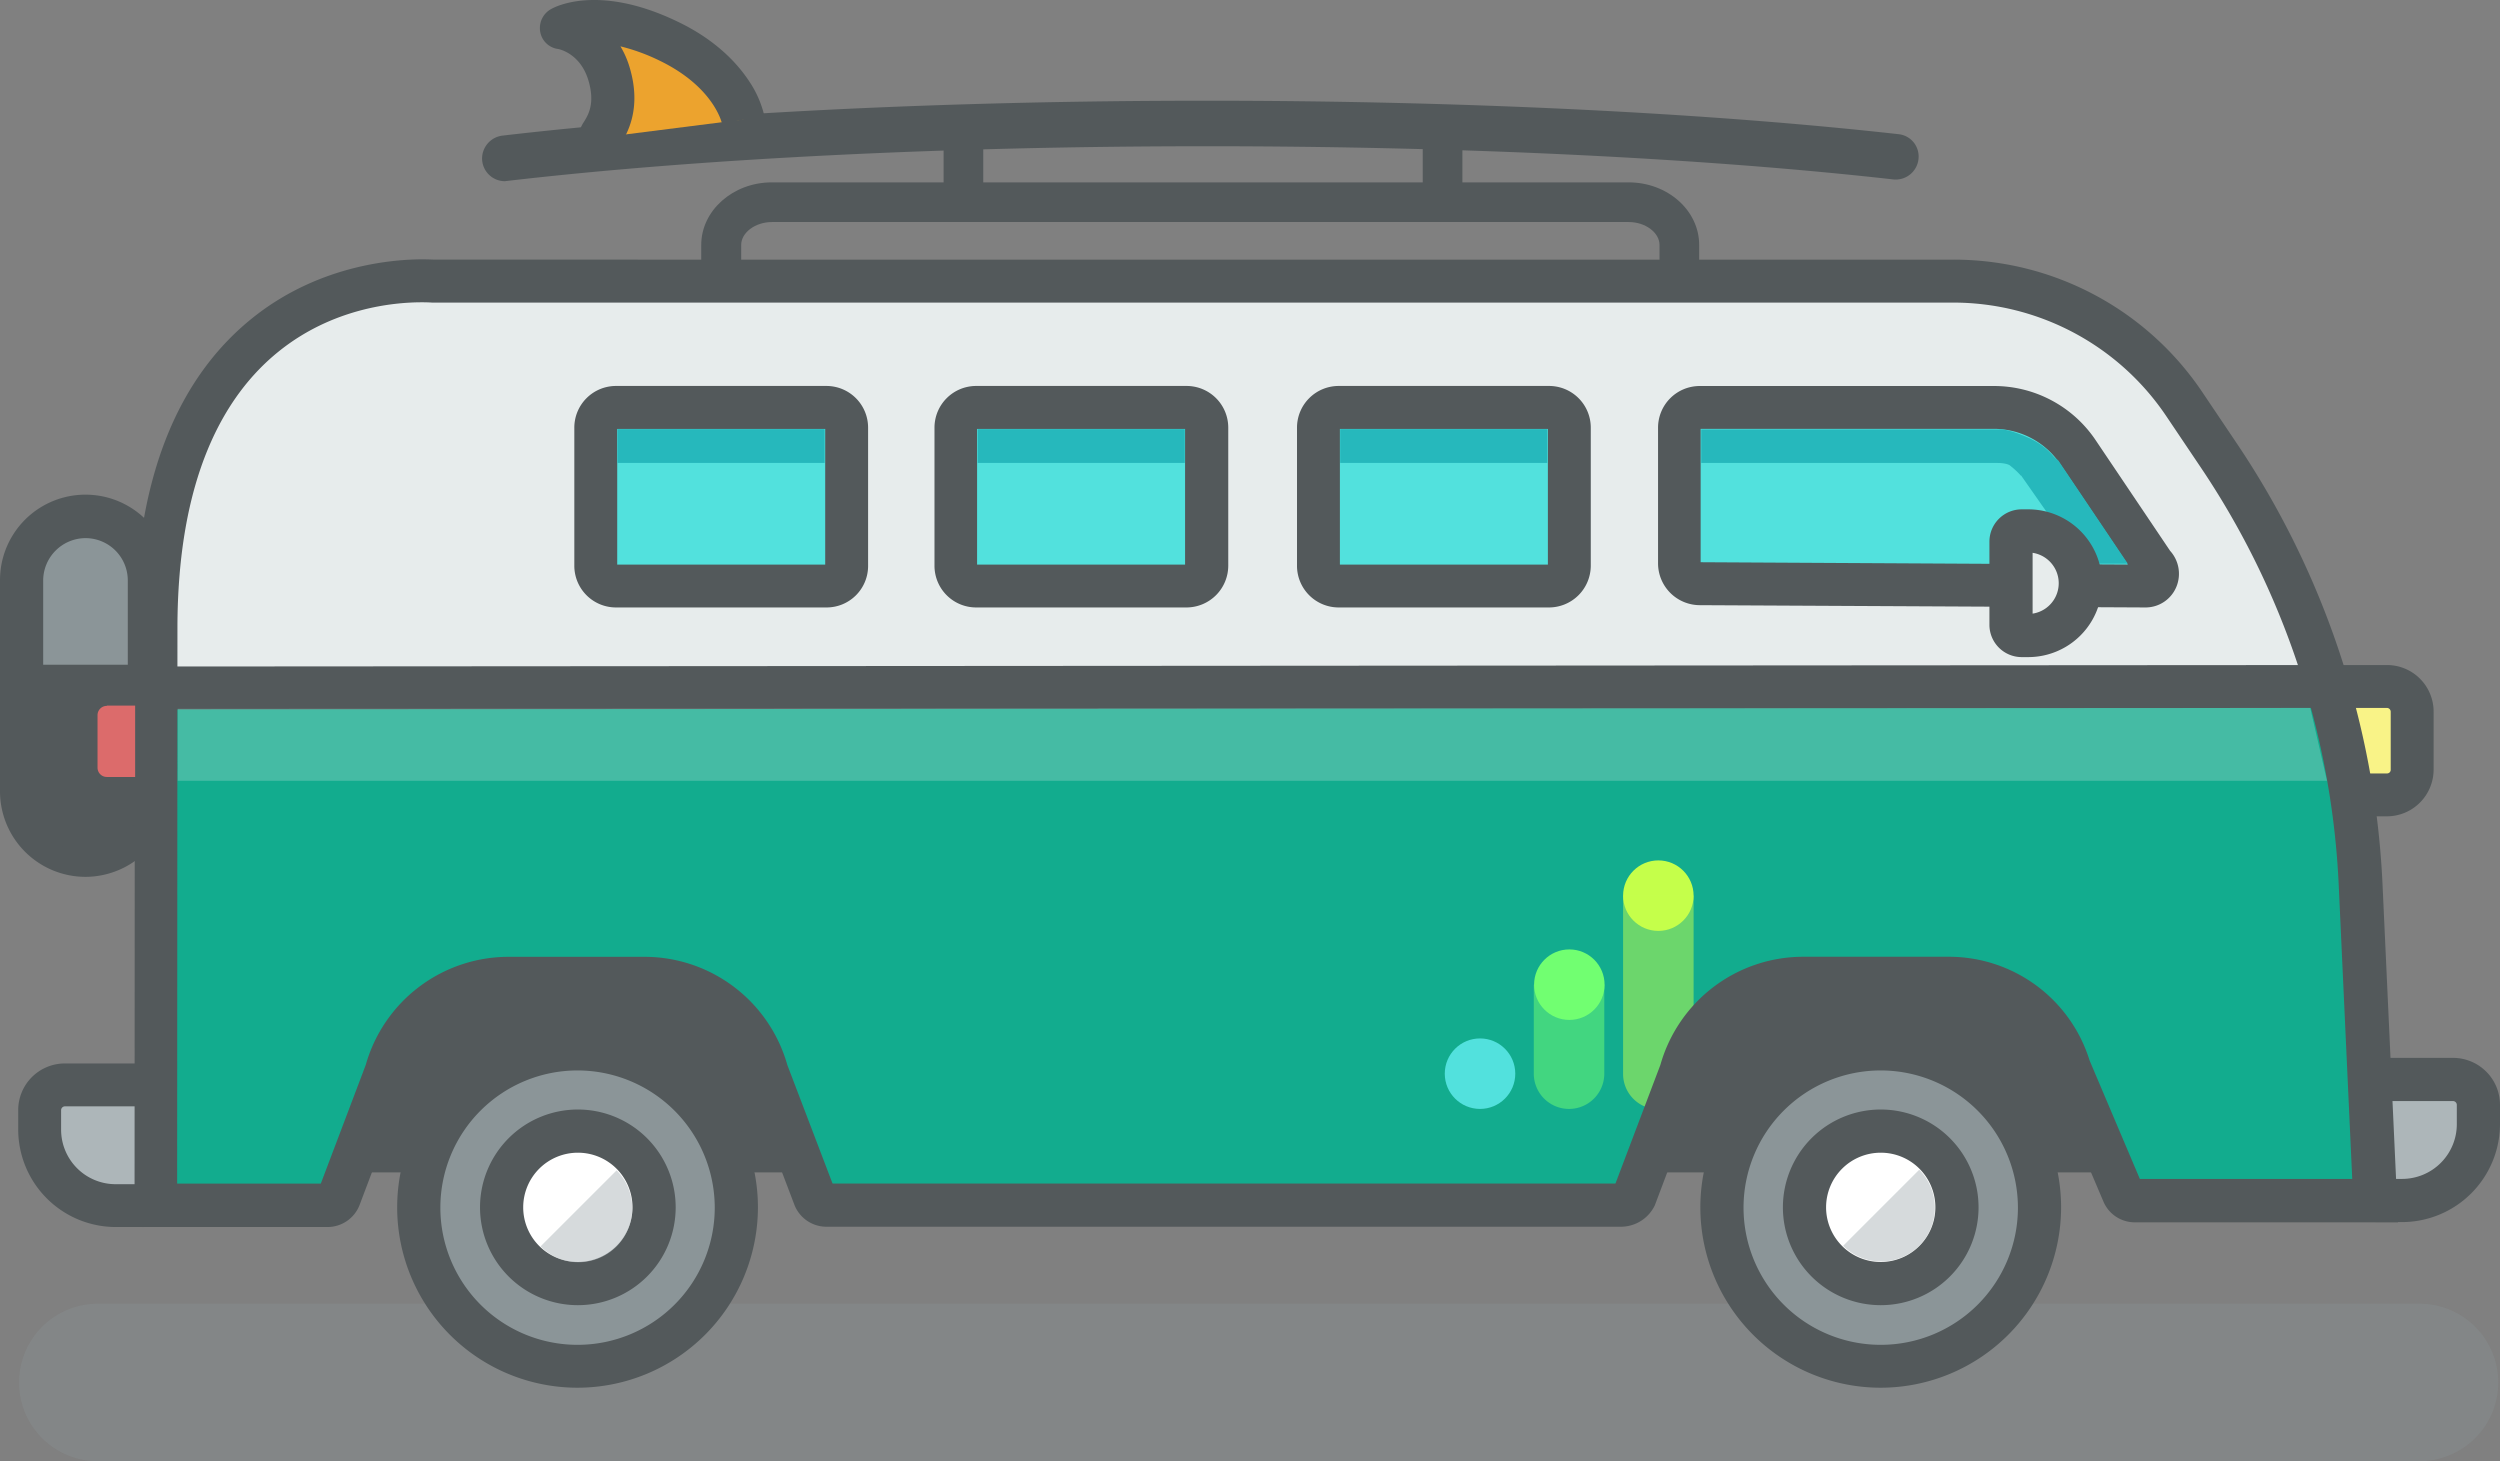 <!-- https://growthhackers.com/welcome -->
<svg xmlns="http://www.w3.org/2000/svg" viewBox="0 0 851 497.38">
    <rect x="0" y="0" width="851" height="497.38" fill="#808080" stroke="none"/>
    <title>Van</title>
    <g style="opacity:0.3">
        <path d="M33.3,497.38H823.6a26.8,26.8,0,0,0,26.8-26.8h0a26.8,26.8,0,0,0-26.8-26.8H33.3a26.8,26.8,0,0,0-26.8,26.8h0A26.74,26.74,0,0,0,33.3,497.38Z" style="fill:#8b9598"></path>
    </g>
    <polyline points="808.4 408.58 808.1 400.78 803.5 300.98 793.2 233.58 54 234.08 53.1 410.28 114.4 410.28 142.6 345.78 196.6 333.08 245.5 333.78 275.3 402.08 278.3 410.28 555 410.28 572.2 364.78 603 334.38 684.6 331.78 704.5 363.48 723.6 408.58" style="fill:#12ac8e"></polyline>
    <polygon points="812.6 233.58 821.1 242.18 821.1 261.88 812.6 270.58 802.2 270.58 793.2 233.58 812.6 233.58" style="fill:#f9f387"></polygon>
    <polygon points="793.2 233.58 743.3 137.38 696.4 101.08 346.9 95.48 164.1 95.48 117.6 99.58 85.9 117.78 63.2 152.08 50.8 197.48 54 234.08 793.2 233.58" style="fill:#e7ecec"></polygon>
    <path d="M733.1,192l-25.7-38.1a34.52,34.52,0,0,0-28.8-15.3H578.5a6.91,6.91,0,0,0-6.9,6.9v46.3a6.91,6.91,0,0,0,6.9,6.9l151.6,0.8A4.32,4.32,0,0,0,733.1,192Z" style="fill:#52e1dd"></path>
    <path d="M730.2,206.78h0L578.6,206a14.25,14.25,0,0,1-14.2-14.2v-46.2a14.19,14.19,0,0,1,14.2-14.2H678.7a41.65,41.65,0,0,1,34.7,18.5l25.3,37.6a11.64,11.64,0,0,1,2.2,12.1A11.36,11.36,0,0,1,730.2,206.78ZM579,191.38l145.3,0.8-23-34.2a27.27,27.27,0,0,0-22.6-12H578.9v45.4H579Z" style="fill:#53595b"></path>
    <path d="M534.2,145.58v47a6.91,6.91,0,0,1-6.9,6.9H455.7a6.91,6.91,0,0,1-6.9-6.9v-47a6.91,6.91,0,0,1,6.9-6.9h71.6A6.85,6.85,0,0,1,534.2,145.58Z" style="fill:#52e1dd"></path>
    <path d="M527.3,206.78H455.7a14.19,14.19,0,0,1-14.2-14.2v-47a14.19,14.19,0,0,1,14.2-14.2h71.6a14.19,14.19,0,0,1,14.2,14.2v47A14.25,14.25,0,0,1,527.3,206.78Zm-71.2-14.6h70.8V146H456.1v46.2Z" style="fill:#53595b"></path>
    <path d="M410.8,145.58v47a6.91,6.91,0,0,1-6.9,6.9H332.3a6.91,6.91,0,0,1-6.9-6.9v-47a6.91,6.91,0,0,1,6.9-6.9h71.6A6.85,6.85,0,0,1,410.8,145.58Z" style="fill:#52e1dd"></path>
    <path d="M403.9,206.78H332.3a14.19,14.19,0,0,1-14.2-14.2v-47a14.19,14.19,0,0,1,14.2-14.2h71.6a14.19,14.19,0,0,1,14.2,14.2v47A14.25,14.25,0,0,1,403.9,206.78Zm-71.2-14.6h70.7V146H332.6v46.2h0.1Z" style="fill:#53595b"></path>
    <path d="M288.2,145.58v47a6.91,6.91,0,0,1-6.9,6.9H209.7a6.91,6.91,0,0,1-6.9-6.9v-47a6.91,6.91,0,0,1,6.9-6.9h71.6A6.85,6.85,0,0,1,288.2,145.58Z" style="fill:#52e1dd"></path>
    <path d="M281.3,206.78H209.7a14.19,14.19,0,0,1-14.2-14.2v-47a14.19,14.19,0,0,1,14.2-14.2h71.6a14.19,14.19,0,0,1,14.2,14.2v47A14.13,14.13,0,0,1,281.3,206.78Zm-71.2-14.6h70.8V146H210.1v46.2Z" style="fill:#53595b"></path>
    <path d="M29.1,291.18h0a21.68,21.68,0,0,0,21.7-21.7v-71.9a21.68,21.68,0,0,0-21.7-21.7h0a21.68,21.68,0,0,0-21.7,21.7v71.9A21.74,21.74,0,0,0,29.1,291.18Z" style="fill:#8b9598"></path>
    <path d="M29.1,298.48A29.13,29.13,0,0,1,0,269.38v-71.9a29.1,29.1,0,1,1,58.2,0v71.9A29.19,29.19,0,0,1,29.1,298.48Zm0-115.3a14.47,14.47,0,0,0-14.4,14.4v71.9a14.4,14.4,0,0,0,28.8,0v-71.9A14.4,14.4,0,0,0,29.1,183.18Z" style="fill:#53595b"></path>
    <path d="M252.2,99.58H238.7V83.38c0-11.7,10.8-21.3,24-21.3H554.4c13.2,0,24,9.5,24,21.3v12.7H564.9V83.38c0-4.2-4.8-7.8-10.5-7.8H262.8c-5.7,0-10.5,3.6-10.5,7.8v16.2h-0.1Z" style="fill:#53595b"></path>
    <path d="M640.2,51.38" style="fill:none;stroke:#272d2f;stroke-miterlimit:10;stroke-width:14.67px"></path>
    <path d="M170.9,46.18c66-7.7,151.2-11.9,239.9-11.9,86.6,0,170.2,4.1,235.5,11.4a7.62,7.62,0,0,1,6.8,7.7,7.81,7.81,0,0,1-8.6,7.7c-64.7-7.3-147.7-11.3-233.7-11.3-88.1,0-172.7,4.2-238.1,11.8-0.3,0-.6.1-0.9,0.1a7.77,7.77,0,0,1-7.7-7.7A7.88,7.88,0,0,1,170.9,46.18Z" style="fill:#53595b"></path>
    <polyline points="252.6 39.08 241.8 21.18 214.7 10.58 200.3 9.08 205.6 24.08 206.6 39.08 204.1 46.88 253 40.68" style="fill:#eca32e"></polyline>
    <path d="M204.1,54.28a6.72,6.72,0,0,1-2.4-.4,7.33,7.33,0,0,1-4.5-9.3,16.82,16.82,0,0,1,1.5-3c1.6-2.5,3.9-6.4,1.6-14.2-2.6-8.7-9.2-10.5-10.3-10.7a7.11,7.11,0,0,1-6.1-5.8,7.38,7.38,0,0,1,3.7-7.8c1.6-.9,16.5-8.6,43.3,4.4,10.4,5,18.6,11.9,24,20a36,36,0,0,1,5.3,12l-14.4,2.6v0.1c-0.1-.5-2.9-12.6-21.2-21.5a66,66,0,0,0-13.4-4.9,31.18,31.18,0,0,1,3.2,7.4c4.1,14-1,22.4-3.2,26-0.1.2-.3,0.4-0.4,0.6A7.3,7.3,0,0,1,204.1,54.28Z" style="fill:#53595b"></path>
    <polygon points="714.9 399.08 564.5 399.08 581.1 350.88 603 334.38 675.9 334.98 696.4 353.88 714.9 399.08" style="fill:#53595b"></polygon>
    <polygon points="270.5 399.08 120.1 399.08 136.7 350.88 158.6 334.38 231.5 334.98 252 353.88 270.5 399.08" style="fill:#53595b"></polygon>
    <rect x="484.3" y="46.88" width="13.5" height="22" style="fill:#53595b"></rect>
    <rect x="321.2" y="46.88" width="13.5" height="22" style="fill:#53595b"></rect>
    <path d="M28.2,289.38h0a21.68,21.68,0,0,0,21.7-21.7l0.9-41.4H7.4l-0.9,41.4A21.68,21.68,0,0,0,28.2,289.38Z" style="fill:#53595b"></path>
    <polygon points="808.4 366.68 840.5 367.08 841.9 394.68 807.7 408.58 808.4 366.68" style="fill:#adb6b9"></polygon>
    <circle cx="640.2" cy="411.08" r="54" style="fill:#8b9598"></circle>
    <path d="M640.2,472.38A61.4,61.4,0,1,1,701.6,411,61.48,61.48,0,0,1,640.2,472.38Zm0-108a46.7,46.7,0,1,0,46.7,46.7A46.75,46.75,0,0,0,640.2,364.38Z" style="fill:#53595b"></path>
    <circle cx="640.2" cy="410.98" r="25.9" style="fill:#fff"></circle>
    <path d="M640.2,444.28A33.3,33.3,0,1,1,673.5,411,33.29,33.29,0,0,1,640.2,444.28Zm0-51.9A18.6,18.6,0,1,0,658.8,411,18.56,18.56,0,0,0,640.2,392.38Z" style="fill:#53595b"></path>
    <circle cx="196.6" cy="411.08" r="54" style="fill:#8b9598"></circle>
    <path d="M196.6,472.38A61.4,61.4,0,1,1,258,411,61.48,61.48,0,0,1,196.6,472.38Zm0-108a46.7,46.7,0,1,0,46.7,46.7A46.75,46.75,0,0,0,196.6,364.38Z" style="fill:#53595b"></path>
    <circle cx="196.7" cy="410.98" r="25.9" style="fill:#fff"></circle>
    <path d="M196.7,444.28A33.3,33.3,0,1,1,230,411,33.29,33.29,0,0,1,196.7,444.28Zm0-51.9A18.6,18.6,0,1,0,215.3,411,18.56,18.56,0,0,0,196.7,392.38Z" style="fill:#53595b"></path>
    <path d="M817.7,416h-9.2v-14.7h9.2a18.63,18.63,0,0,0,18.6-18.6v-6.6a1.32,1.32,0,0,0-1.3-1.3H806.7v-14.7H835a16,16,0,0,1,16,16v6.6A33.42,33.42,0,0,1,817.7,416Z" style="fill:#53595b"></path>
    <polygon points="47.6 368.78 15.5 369.18 14 396.78 48.3 410.78 47.6 368.78" style="fill:#adb6b9"></polygon>
    <path d="M48.7,417.68H39.4a33.25,33.25,0,0,1-33.2-33.2v-6.6A15.88,15.88,0,0,1,22.1,362H50.4v14.6H22.1a1.32,1.32,0,0,0-1.3,1.3v6.6a18.56,18.56,0,0,0,18.6,18.6h9.2v14.6h0.1Z" style="fill:#53595b"></path>
    <circle cx="503.8" cy="365.48" r="12" style="fill:#52e1dd"></circle>
    <circle cx="564.5" cy="304.88" r="12" style="fill:#c5ff4a"></circle>
    <circle cx="534.2" cy="335.18" r="12" style="fill:#71ff71"></circle>
    <g style="opacity:0.5">
        <path d="M552.5,304.88v36.4h0v24.3a12,12,0,1,0,24,0v-60.7h-24Z" style="fill:#c5ff4a"></path>
    </g>
    <g style="opacity:0.5">
        <path d="M522.1,335.18v18.3h0v12a12,12,0,0,0,24,0v-12h0v-18.3h-24Z" style="fill:#71ff71"></path>
    </g>
    <path d="M552,417.58H281.3a11.7,11.7,0,0,1-10.9-7.5l-16.3-42.9-0.1-.3a35.94,35.94,0,0,0-34.5-26.3H173.2a35.77,35.77,0,0,0-34.5,26.3l-0.2.7-16.1,42.6a11.7,11.7,0,0,1-10.9,7.5H45.8l0.1-203.6c0-49.8,13.9-85.7,41.4-106.9,22.2-17.1,46.9-18.9,56.5-18.9,2.2,0,3.7.1,4.4,0.1H664.9a102,102,0,0,1,84.7,45l11.5,17.1A292.81,292.81,0,0,1,811,300.78l5.3,115.3H726.7A11.57,11.57,0,0,1,716,409l-18.2-42.8-0.1-.4a35.61,35.61,0,0,0-34.2-25.3H614.1a35.74,35.74,0,0,0-34.5,26.4l-0.2.7-16.1,42.7A12.83,12.83,0,0,1,552,417.58Zm-268.6-14.7H549.9l15.3-40.4a50.55,50.55,0,0,1,48.6-36.8h49.4A50.14,50.14,0,0,1,711.3,361l17.1,40.3h72.3l-4.6-100a277.15,277.15,0,0,0-47.3-142.7l-11.5-17.1A87.43,87.43,0,0,0,664.8,103H147s-1.2-.1-3.4-0.1c-19.5,0-83.2,8-83.2,111.1l-0.1,188.9h48.9l15.3-40.4a50.55,50.55,0,0,1,48.6-36.8h46.3a50.55,50.55,0,0,1,48.6,36.8Z" style="fill:#53595b"></path>
    <path d="M812.6,277.88H802.2v-14.6h10.4a1.24,1.24,0,0,0,1.2-1.3v-19.7a1.31,1.31,0,0,0-1.2-1.3H793.2l-739.2.5v-14.6l739.2-.5h19.4a15.86,15.86,0,0,1,15.8,15.9V262A15.92,15.92,0,0,1,812.6,277.88Z" style="fill:#53595b"></path>
    <g style="opacity:0.24">
        <polygon points="792.1 265.78 60.5 265.78 60.5 241.28 786.4 240.98 792.1 265.78" style="fill:#e7ecec"></polygon>
    </g>
    <g style="opacity:0.5">
        <path d="M209.9,424.28a18.41,18.41,0,0,0,0-25.9L184,424.28A18.23,18.23,0,0,0,209.9,424.28Z" style="fill:#adb6b9"></path>
    </g>
    <rect x="210.2" y="146.08" width="70.5" height="11.5" style="fill:#26b8bc"></rect>
    <rect x="332.8" y="146.08" width="70.5" height="11.5" style="fill:#26b8bc"></rect>
    <rect x="456.2" y="146.08" width="70.5" height="11.5" style="fill:#26b8bc"></rect>
    <path d="M579.1,146.08v11.5H700.6s-2.7-5.3-10.2-8.6-9.9-2.8-9.9-2.8H579.1v-0.1Z" style="fill:#26b8bc"></path>
    <polygon points="700.6 156.68 724.3 191.88 709 191.88 682.4 153.88 695.5 153.08 700.6 156.68" style="fill:#26b8bc"></polygon>
    <path d="M690.4,216.28h-2.2a3.58,3.58,0,0,1-3.6-3.6v-28.3a3.58,3.58,0,0,1,3.6-3.6h2.2a17.84,17.84,0,0,1,17.8,17.8h0A17.75,17.75,0,0,1,690.4,216.28Z" style="fill:#e7ecec"></path>
    <path d="M690.4,223.68h-2.2a11,11,0,0,1-11-11v-28.3a11,11,0,0,1,11-11h2.2A25.15,25.15,0,0,1,690.4,223.68Zm1.5-35.5v20.7A10.47,10.47,0,0,0,691.9,188.18Z" style="fill:#53595b"></path>
    <path d="M680,157.58s2.8,0,4.1.8A30.58,30.58,0,0,1,688,162v-9.3l-8.7,1.1Z" style="fill:#26b8bc"></path>
    <path d="M36.4,271h16v-37.1h-16a9.6,9.6,0,0,0-9.6,9.6v17.8A9.62,9.62,0,0,0,36.4,271Z" style="fill:#dc6b6b"></path>
    <path d="M58.9,277.38H36.4a16,16,0,0,1-16-16v-17.8a16,16,0,0,1,16-16H58.9v49.8Zm-22.5-37.1a3.16,3.16,0,0,0-3.2,3.2v17.8a3.16,3.16,0,0,0,3.2,3.2H46v-24.3H36.4v0.1Z" style="fill:#53595b"></path>
    <g style="opacity:0.5">
        <path d="M653.3,424.08a18.41,18.41,0,0,0,0-25.9l-25.9,25.9A18.41,18.41,0,0,0,653.3,424.08Z" style="fill:#adb6b9"></path>
    </g>
</svg>
